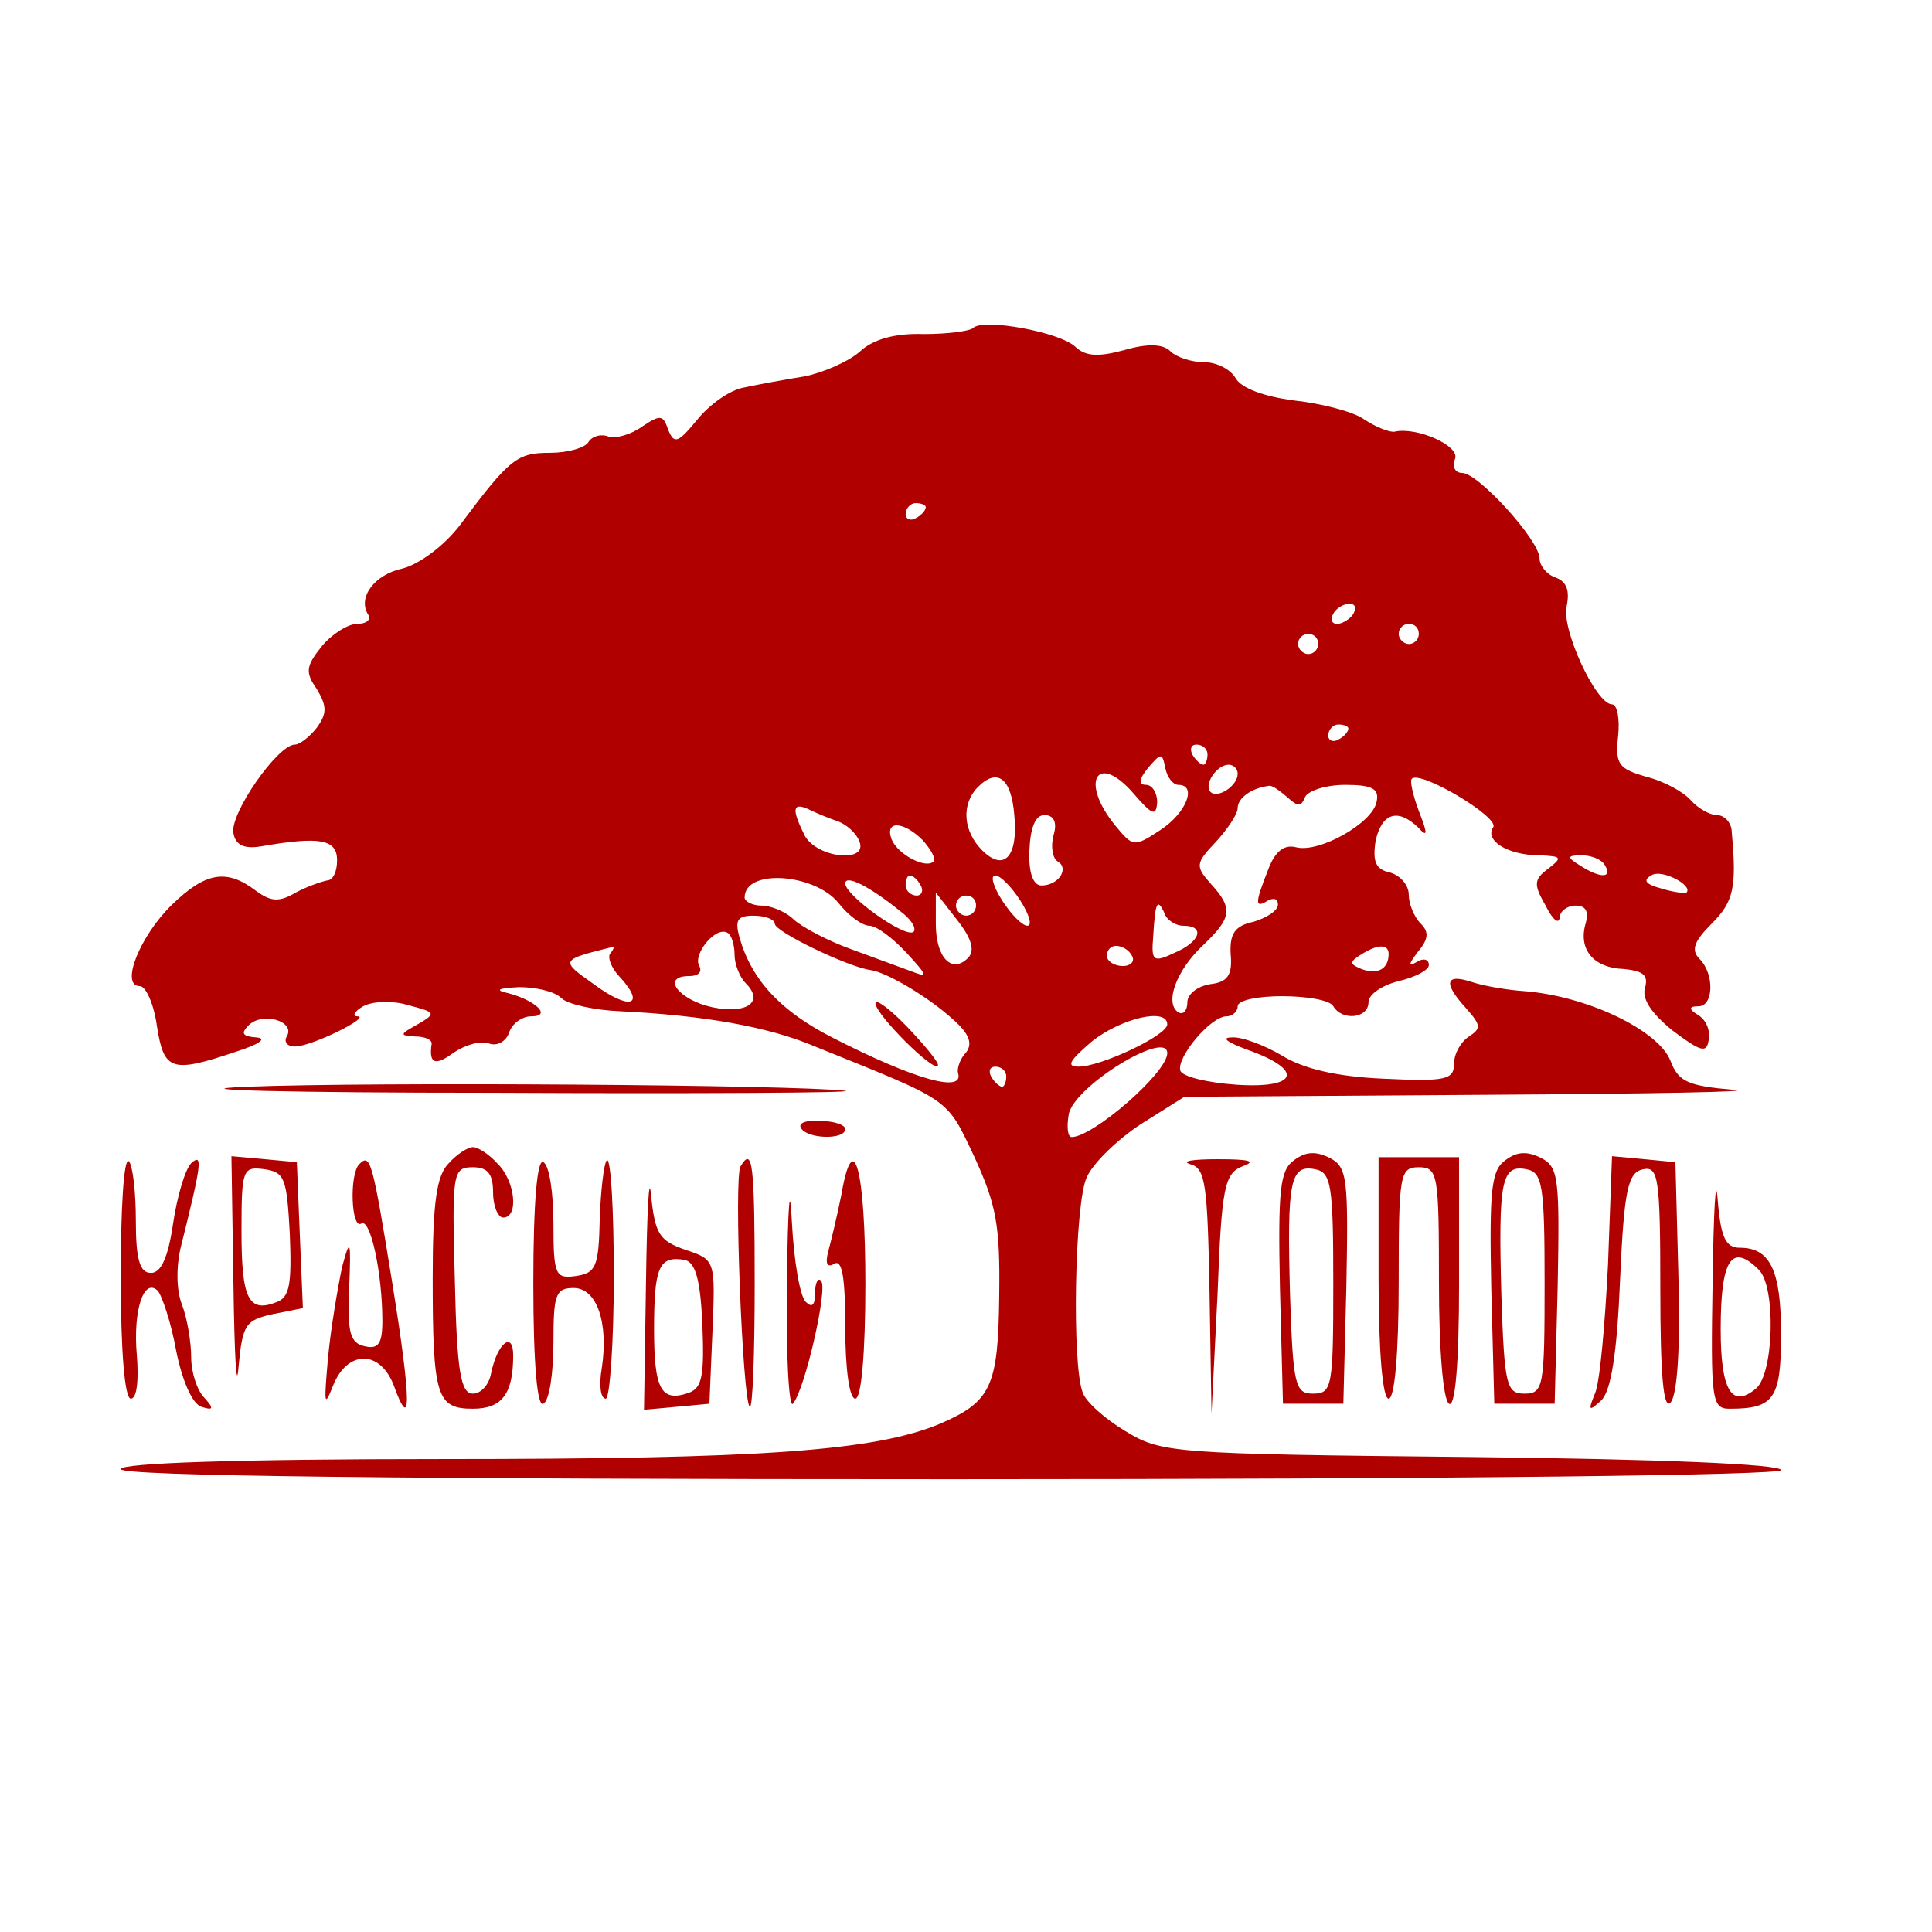 <?xml version="1.0" standalone="no"?>
<!DOCTYPE svg PUBLIC "-//W3C//DTD SVG 20010904//EN"
 "http://www.w3.org/TR/2001/REC-SVG-20010904/DTD/svg10.dtd">
<svg version="1.0" xmlns="http://www.w3.org/2000/svg"
 width="192pt" height="192pt" viewBox="0 0 192 192"
 preserveAspectRatio="xMidYMid meet">

<g transform="translate(0,192) scale(0.1,-0.1)"
fill="#B00000" stroke="none">
<path d="M967 1594 c-3 -3 -25 -6 -49 -6 -28 1 -50 -5 -63 -17 -11 -10 -36
-21 -55 -25 -19 -3 -46 -8 -60 -11 -14 -2 -35 -17 -47 -32 -19 -23 -23 -25
-29 -10 -5 15 -8 15 -26 3 -11 -8 -26 -12 -33 -10 -7 3 -16 1 -20 -5 -3 -6
-21 -11 -38 -11 -33 0 -40 -5 -90 -72 -16 -21 -41 -39 -57 -43 -28 -6 -45 -29
-34 -46 3 -5 -2 -9 -11 -9 -9 0 -25 -10 -35 -22 -16 -20 -17 -26 -5 -43 10
-17 10 -24 0 -38 -7 -9 -17 -17 -22 -17 -17 0 -65 -69 -61 -88 2 -12 11 -16
28 -13 58 10 75 7 75 -14 0 -11 -4 -20 -10 -20 -5 -1 -20 -6 -31 -12 -17 -10
-25 -9 -40 2 -29 22 -50 18 -83 -14 -32 -31 -52 -81 -32 -81 6 0 14 -18 17
-40 7 -44 14 -47 79 -25 22 7 31 13 20 14 -14 1 -16 4 -8 12 14 14 47 4 38
-11 -3 -5 0 -10 8 -10 17 0 77 30 62 30 -5 0 -3 5 6 10 9 5 29 6 45 1 27 -7
28 -8 9 -19 -18 -10 -18 -11 -3 -12 10 0 17 -3 17 -7 -3 -20 3 -23 22 -9 12 8
27 12 35 9 8 -3 17 2 20 11 3 9 13 16 22 16 21 0 4 16 -23 23 -14 3 -10 5 11
6 16 0 35 -4 42 -11 6 -6 33 -12 59 -13 81 -4 146 -15 193 -35 136 -55 130
-50 158 -109 22 -48 26 -68 25 -139 -1 -90 -8 -105 -59 -127 -65 -27 -177 -35
-493 -35 -207 0 -321 -4 -321 -10 0 -7 282 -10 825 -10 512 0 825 4 825 9 0 6
-123 11 -307 13 -300 3 -309 4 -345 26 -20 12 -39 29 -42 38 -11 28 -8 189 4
214 6 14 31 38 54 53 l43 27 299 2 c164 1 275 3 246 5 -45 4 -54 8 -62 29 -12
30 -82 64 -145 69 -16 1 -40 5 -52 9 -27 9 -29 -1 -6 -26 15 -17 15 -20 3 -28
-8 -5 -15 -17 -15 -27 0 -16 -8 -18 -70 -15 -47 2 -80 10 -101 23 -17 10 -40
19 -50 18 -11 0 -4 -5 15 -12 57 -20 52 -39 -10 -35 -29 2 -54 8 -56 14 -4 13
30 54 46 54 6 0 11 5 11 10 0 6 20 10 44 10 25 0 48 -4 51 -10 9 -15 35 -12
35 4 0 8 14 17 30 21 17 4 30 11 30 16 0 6 -6 7 -12 3 -9 -5 -8 -2 1 10 11 13
11 20 3 28 -7 7 -12 20 -12 29 0 9 -8 19 -19 22 -14 3 -17 11 -14 31 6 28 22
33 42 14 10 -11 10 -7 1 16 -6 16 -9 30 -7 32 8 9 87 -38 81 -48 -9 -13 14
-28 46 -28 22 -1 23 -2 9 -13 -15 -11 -15 -16 -3 -37 7 -14 13 -19 14 -12 0 6
7 12 16 12 10 0 13 -6 10 -17 -8 -26 7 -45 38 -46 19 -2 24 -6 21 -18 -4 -11
6 -26 27 -43 28 -21 34 -23 36 -10 2 9 -2 20 -10 25 -10 6 -10 9 0 9 15 0 16
32 1 47 -9 9 -5 18 12 35 22 22 25 36 20 91 0 9 -7 17 -15 17 -7 0 -19 7 -26
15 -7 8 -27 19 -44 23 -27 8 -31 12 -28 40 2 18 -1 32 -6 32 -16 0 -51 76 -45
98 3 15 0 24 -11 28 -9 3 -16 12 -16 19 0 18 -61 85 -77 85 -7 0 -10 6 -7 14
5 13 -38 32 -60 27 -4 -1 -18 4 -30 12 -11 8 -43 16 -70 19 -30 4 -52 12 -58
22 -5 9 -19 16 -31 16 -13 0 -28 5 -34 11 -7 7 -22 8 -46 1 -26 -7 -38 -6 -48
3 -15 15 -92 29 -102 19z m-47 -178 c0 -3 -4 -8 -10 -11 -5 -3 -10 -1 -10 4 0
6 5 11 10 11 6 0 10 -2 10 -4z m425 -106 c-3 -5 -11 -10 -16 -10 -6 0 -7 5 -4
10 3 6 11 10 16 10 6 0 7 -4 4 -10z m65 -20 c0 -5 -4 -10 -10 -10 -5 0 -10 5
-10 10 0 6 5 10 10 10 6 0 10 -4 10 -10z m-100 -10 c0 -5 -4 -10 -10 -10 -5 0
-10 5 -10 10 0 6 5 10 10 10 6 0 10 -4 10 -10z m30 -84 c0 -3 -4 -8 -10 -11
-5 -3 -10 -1 -10 4 0 6 5 11 10 11 6 0 10 -2 10 -4z m-140 -26 c0 -5 -2 -10
-4 -10 -3 0 -8 5 -11 10 -3 6 -1 10 4 10 6 0 11 -4 11 -10z m-29 -30 c19 0 8
-28 -18 -45 -26 -17 -27 -17 -45 5 -35 43 -18 73 18 32 19 -22 23 -24 24 -9 0
9 -5 17 -11 17 -8 0 -7 6 2 17 13 15 14 15 17 0 2 -10 8 -17 13 -17z m59 11
c0 -12 -20 -25 -27 -18 -7 7 6 27 18 27 5 0 9 -4 9 -9z m-222 -41 c4 -41 -10
-57 -32 -35 -19 19 -21 46 -4 63 19 19 33 9 36 -28z m271 18 c11 -10 14 -10
18 0 3 6 20 12 40 12 27 0 34 -4 31 -17 -4 -21 -57 -51 -80 -45 -12 3 -21 -4
-28 -23 -13 -33 -13 -38 0 -30 6 3 10 2 10 -4 0 -6 -11 -13 -24 -17 -19 -4
-24 -12 -23 -32 2 -21 -3 -28 -20 -30 -13 -2 -23 -10 -23 -18 0 -8 -4 -13 -9
-10 -14 9 -2 42 25 67 28 27 30 36 7 61 -15 17 -15 20 5 41 12 13 22 28 22 34
0 10 14 20 31 22 3 1 11 -5 18 -11z m-447 -24 c9 -3 19 -12 22 -20 9 -22 -41
-17 -54 5 -13 26 -13 34 3 27 6 -3 20 -9 29 -12z m215 -14 c-3 -11 -1 -23 4
-26 12 -7 1 -24 -16 -24 -8 0 -13 12 -12 35 1 23 6 35 15 35 9 0 13 -7 9 -20z
m-130 -5 c8 -9 13 -18 11 -21 -8 -8 -36 7 -42 22 -7 19 12 18 31 -1z m678 -25
c8 -13 -5 -13 -25 0 -13 8 -13 10 2 10 9 0 20 -4 23 -10z m81 -27 c-1 -1 -12
0 -25 4 -15 4 -19 8 -10 13 10 7 42 -10 35 -17z m-843 -10 c10 -13 24 -23 31
-23 7 0 23 -12 37 -27 21 -23 22 -25 4 -18 -11 4 -38 14 -60 22 -22 8 -47 21
-56 29 -8 8 -23 14 -32 14 -9 0 -17 4 -17 8 0 29 69 24 93 -5z m61 -8 c11 -8
17 -17 14 -21 -8 -7 -68 36 -68 48 0 9 23 -2 54 -27z m21 25 c3 -5 1 -10 -4
-10 -6 0 -11 5 -11 10 0 6 2 10 4 10 3 0 8 -4 11 -10z m99 -15 c9 -14 12 -25
7 -25 -5 0 -16 11 -25 25 -9 14 -12 25 -7 25 5 0 16 -11 25 -25z m-52 -57
c-16 -16 -32 0 -32 34 l0 31 21 -27 c15 -19 18 -31 11 -38z m8 52 c0 -5 -4
-10 -10 -10 -5 0 -10 5 -10 10 0 6 5 10 10 10 6 0 10 -4 10 -10z m206 -20 c22
0 17 -16 -9 -27 -21 -10 -23 -8 -21 16 2 34 4 39 11 24 2 -7 11 -13 19 -13z
m-406 2 c0 -8 73 -43 95 -46 16 -2 58 -27 82 -49 16 -14 20 -24 13 -33 -6 -6
-9 -16 -8 -20 7 -21 -43 -7 -125 35 -51 26 -80 57 -92 99 -5 18 -2 22 14 22
12 0 21 -4 21 -8z m-40 -31 c0 -9 5 -22 11 -28 19 -19 1 -31 -33 -24 -33 7
-52 31 -23 31 9 0 13 4 10 10 -7 11 16 40 28 33 4 -2 7 -12 7 -22z m-123 2
c-4 -3 0 -15 10 -25 25 -28 8 -32 -27 -6 -34 24 -33 24 19 37 2 1 1 -2 -2 -6z
m518 -3 c3 -5 -1 -10 -9 -10 -9 0 -16 5 -16 10 0 6 4 10 9 10 6 0 13 -4 16
-10z m255 2 c0 -15 -11 -21 -27 -15 -12 5 -12 7 -1 14 17 11 28 11 28 1z
m-220 -70 c0 -11 -66 -42 -88 -42 -13 0 -9 6 13 25 29 23 75 34 75 17z m0 -29
c-1 -20 -74 -83 -95 -83 -4 0 -5 10 -3 22 4 28 99 86 98 61z m-160 -23 c0 -5
-2 -10 -4 -10 -3 0 -8 5 -11 10 -3 6 -1 10 4 10 6 0 11 -4 11 -10z"/>
<path d="M870 923 c0 -11 58 -69 62 -62 2 2 -12 19 -29 37 -18 19 -33 30 -33
25z"/>
<path d="M245 840 c-72 -3 39 -6 245 -6 206 -1 364 0 350 2 -50 6 -469 9 -595
4z"/>
<path d="M796 799 c6 -11 44 -12 44 -1 0 4 -11 8 -25 8 -14 1 -22 -2 -19 -7z"/>
<path d="M446 764 c-12 -12 -16 -38 -16 -114 0 -118 4 -130 40 -130 29 0 40
15 40 53 0 25 -16 12 -22 -18 -2 -11 -10 -20 -18 -20 -12 0 -16 21 -18 113 -3
107 -2 112 18 112 15 0 20 -7 20 -25 0 -14 5 -25 10 -25 16 0 12 37 -6 54 -8
9 -19 16 -24 16 -5 0 -16 -7 -24 -16z"/>
<path d="M1286 767 c-14 -10 -16 -29 -14 -127 l3 -115 30 0 30 0 3 117 c2 106
1 118 -16 127 -14 7 -24 7 -36 -2z m39 -122 c0 -103 -1 -110 -20 -110 -18 0
-20 8 -23 99 -3 112 0 129 25 124 16 -3 18 -16 18 -113z"/>
<path d="M1496 767 c-14 -10 -16 -29 -14 -127 l3 -115 30 0 30 0 3 117 c2 106
1 118 -16 127 -14 7 -24 7 -36 -2z m39 -122 c0 -103 -1 -110 -20 -110 -18 0
-20 8 -23 99 -3 112 0 129 25 124 16 -3 18 -16 18 -113z"/>
<path d="M120 652 c0 -76 4 -122 10 -122 6 0 8 18 6 43 -4 45 7 78 21 64 4 -5
13 -31 18 -59 6 -30 16 -53 25 -56 12 -4 13 -2 3 9 -7 7 -13 25 -13 40 0 15
-4 39 -9 52 -6 15 -6 39 -1 59 20 80 22 93 10 82 -6 -6 -14 -33 -18 -60 -5
-34 -12 -49 -22 -49 -11 0 -15 13 -15 52 0 28 -3 55 -7 59 -5 4 -8 -47 -8
-114z"/>
<path d="M232 643 c1 -70 3 -107 5 -82 4 43 7 47 34 53 l30 6 -3 72 -3 73 -32
3 -33 3 2 -128z m56 51 c2 -50 0 -63 -13 -68 -28 -11 -35 3 -35 70 0 62 1 65
23 62 20 -3 22 -9 25 -64z"/>
<path d="M357 763 c-10 -10 -8 -65 2 -59 9 6 21 -49 21 -97 0 -22 -4 -28 -17
-25 -15 3 -18 13 -16 58 2 48 1 51 -7 21 -4 -19 -11 -59 -14 -90 -4 -46 -4
-51 5 -28 14 35 46 36 60 1 18 -50 18 -18 -1 100 -20 124 -22 130 -33 119z"/>
<path d="M530 645 c0 -82 4 -124 10 -120 6 3 10 31 10 61 0 47 2 54 20 54 23
0 35 -34 28 -80 -3 -17 -1 -30 4 -30 4 0 8 55 8 122 0 67 -3 118 -7 115 -3 -4
-6 -30 -7 -59 -1 -47 -4 -53 -23 -56 -21 -3 -23 0 -23 52 0 30 -4 58 -10 61
-6 4 -10 -38 -10 -120z"/>
<path d="M642 647 l-2 -128 33 3 32 3 3 71 c3 72 3 72 -27 82 -26 9 -30 16
-34 54 -2 24 -4 -15 -5 -85z m56 -43 c2 -50 0 -63 -13 -68 -28 -10 -35 3 -35
63 0 62 5 73 30 69 11 -2 16 -19 18 -64z"/>
<path d="M736 761 c-7 -10 2 -232 9 -239 3 -3 5 52 5 121 0 121 -2 138 -14
118z"/>
<path d="M782 645 c-1 -71 2 -125 6 -120 12 14 35 115 28 122 -3 4 -6 -2 -6
-12 0 -12 -3 -15 -9 -9 -6 5 -12 41 -14 79 -2 43 -4 19 -5 -60z"/>
<path d="M836 732 c-4 -20 -10 -45 -13 -56 -3 -12 -1 -16 6 -12 8 5 11 -14 11
-63 0 -41 4 -71 10 -71 6 0 10 45 10 114 0 115 -12 158 -24 88z"/>
<path d="M1183 763 c15 -4 17 -20 19 -126 l2 -122 6 119 c4 107 7 120 25 127
14 5 7 7 -25 7 -25 0 -37 -2 -27 -5z"/>
<path d="M1370 650 c0 -73 4 -120 10 -120 6 0 10 45 10 115 0 108 1 115 20
115 19 0 20 -7 20 -114 0 -66 4 -117 10 -121 6 -4 10 38 10 119 l0 126 -40 0
-40 0 0 -120z"/>
<path d="M1598 663 c-3 -59 -8 -117 -13 -128 -7 -17 -6 -18 6 -7 10 9 16 47
19 120 4 91 8 107 23 110 15 3 17 -8 17 -119 0 -85 3 -120 10 -113 7 7 10 56
8 125 l-3 114 -31 3 -32 3 -4 -108z"/>
<path d="M1702 648 c-2 -120 -1 -128 17 -128 44 0 51 10 51 74 0 64 -11 86
-41 86 -14 0 -19 10 -22 48 -2 26 -4 -10 -5 -80z m46 10 c17 -17 15 -103 -3
-118 -24 -20 -35 -2 -35 59 0 70 11 86 38 59z"/>
</g>
</svg>
